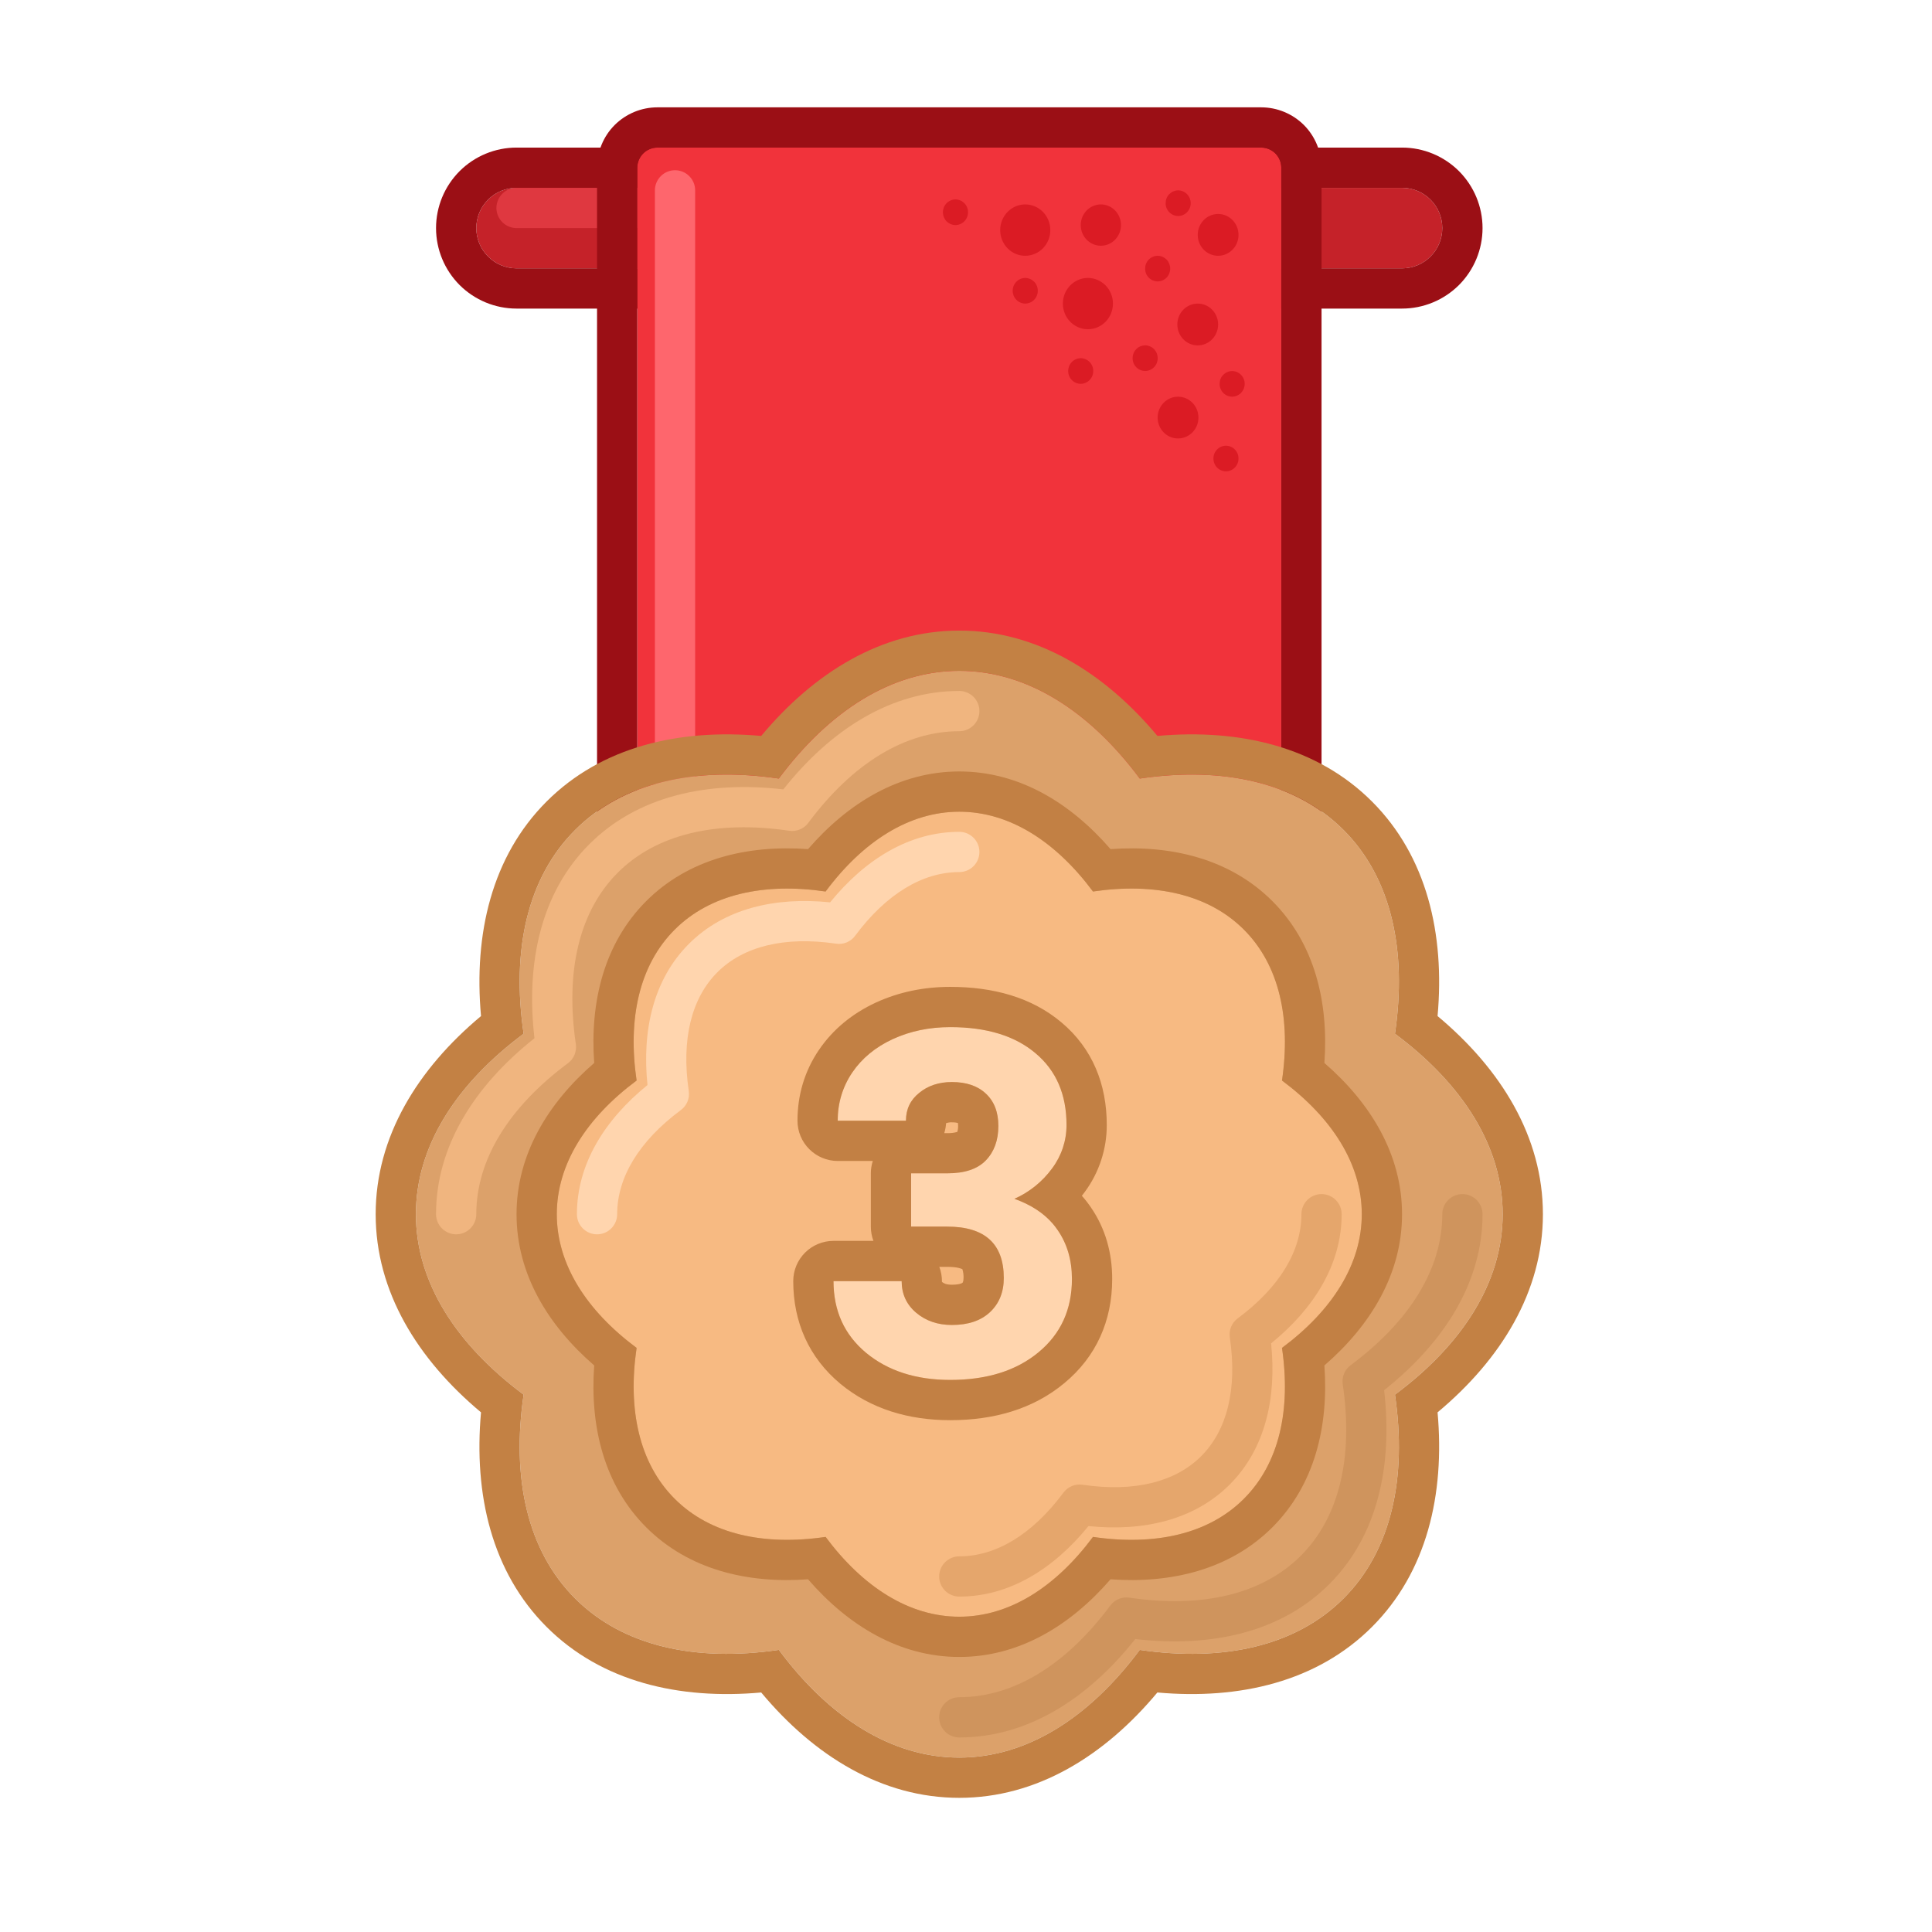 <svg width="36" height="36" viewBox="0 0 36 36" fill="none" xmlns="http://www.w3.org/2000/svg">
<path d="M26.125 3.5H9.625C9.426 3.5 9.235 3.579 9.095 3.72C8.954 3.86 8.875 4.051 8.875 4.25C8.875 4.449 8.954 4.64 9.095 4.78C9.235 4.921 9.426 5 9.625 5H26.125C26.324 5 26.515 4.921 26.655 4.78C26.796 4.64 26.875 4.449 26.875 4.25C26.875 4.051 26.796 3.86 26.655 3.72C26.515 3.579 26.324 3.5 26.125 3.5Z" fill="#C52229"/>
<path fill-rule="evenodd" clip-rule="evenodd" d="M9.625 2.75H26.125C26.523 2.75 26.904 2.908 27.186 3.189C27.467 3.471 27.625 3.852 27.625 4.25C27.625 4.648 27.467 5.029 27.186 5.311C26.904 5.592 26.523 5.75 26.125 5.75H9.625C9.227 5.75 8.846 5.592 8.564 5.311C8.283 5.029 8.125 4.648 8.125 4.25C8.125 3.852 8.283 3.471 8.564 3.189C8.846 2.908 9.227 2.75 9.625 2.75ZM9.625 3.5H26.125C26.324 3.5 26.515 3.579 26.655 3.72C26.796 3.86 26.875 4.051 26.875 4.25C26.875 4.449 26.796 4.64 26.655 4.78C26.515 4.921 26.324 5 26.125 5H9.625C9.426 5 9.235 4.921 9.095 4.78C8.954 4.64 8.875 4.449 8.875 4.25C8.875 4.051 8.954 3.86 9.095 3.72C9.235 3.579 9.426 3.5 9.625 3.5Z" fill="#9B0F15"/>
<path fill-rule="evenodd" clip-rule="evenodd" d="M9.25 3.875C9.25 3.776 9.29 3.68 9.36 3.61C9.43 3.54 9.526 3.5 9.625 3.5H13.188C13.287 3.5 13.382 3.54 13.453 3.61C13.523 3.68 13.562 3.776 13.562 3.875C13.562 3.974 13.523 4.07 13.453 4.14C13.382 4.21 13.287 4.25 13.188 4.25H9.625C9.526 4.25 9.43 4.21 9.36 4.14C9.29 4.07 9.25 3.974 9.25 3.875Z" fill="#DF3840"/>
<path d="M23.5 2.75H12.25C12.15 2.75 12.055 2.79 11.985 2.86C11.915 2.93 11.875 3.026 11.875 3.125V21.875C11.875 21.974 11.915 22.07 11.985 22.14C12.055 22.21 12.15 22.25 12.25 22.25H23.5C23.599 22.25 23.695 22.21 23.765 22.14C23.835 22.07 23.875 21.974 23.875 21.875V3.125C23.875 3.026 23.835 2.93 23.765 2.86C23.695 2.79 23.599 2.75 23.5 2.75Z" fill="#F1333B"/>
<path fill-rule="evenodd" clip-rule="evenodd" d="M12.25 2H23.5C23.798 2 24.084 2.119 24.296 2.329C24.506 2.54 24.625 2.827 24.625 3.125V21.875C24.625 22.173 24.506 22.459 24.296 22.671C24.084 22.881 23.798 23 23.5 23H12.25C11.952 23 11.665 22.881 11.454 22.671C11.243 22.459 11.125 22.173 11.125 21.875V3.125C11.125 2.827 11.243 2.54 11.454 2.329C11.665 2.119 11.952 2 12.25 2ZM12.25 2.75H23.5C23.599 2.75 23.695 2.79 23.765 2.86C23.835 2.93 23.875 3.026 23.875 3.125V21.875C23.875 21.974 23.835 22.07 23.765 22.14C23.695 22.21 23.599 22.25 23.5 22.25H12.25C12.15 22.25 12.055 22.21 11.985 22.14C11.915 22.07 11.875 21.974 11.875 21.875V3.125C11.875 3.026 11.915 2.93 11.985 2.86C12.055 2.79 12.15 2.75 12.25 2.75Z" fill="#9B0F15"/>
<path fill-rule="evenodd" clip-rule="evenodd" d="M12.578 3.172C12.678 3.172 12.773 3.211 12.843 3.282C12.914 3.352 12.953 3.447 12.953 3.547V20.938H22.562C22.662 20.938 22.757 20.977 22.828 21.047C22.898 21.118 22.938 21.213 22.938 21.312C22.938 21.412 22.898 21.507 22.828 21.578C22.757 21.648 22.662 21.688 22.562 21.688H12.578C12.479 21.688 12.383 21.648 12.313 21.578C12.243 21.507 12.203 21.412 12.203 21.312V3.547C12.203 3.447 12.243 3.352 12.313 3.282C12.383 3.211 12.479 3.172 12.578 3.172Z" fill="#FE666D"/>
<path d="M20.888 4.194C20.888 4.406 20.72 4.579 20.513 4.579C20.306 4.579 20.138 4.406 20.138 4.194C20.138 3.982 20.306 3.809 20.513 3.809C20.72 3.809 20.888 3.982 20.888 4.194ZM19.571 4.287C19.571 4.552 19.362 4.766 19.104 4.766C18.846 4.766 18.637 4.552 18.637 4.288C18.637 4.024 18.846 3.809 19.104 3.809C19.362 3.809 19.571 4.023 19.571 4.287ZM20.738 5.657C20.738 5.921 20.529 6.135 20.271 6.135C20.014 6.135 19.805 5.921 19.805 5.657C19.805 5.393 20.014 5.179 20.271 5.179C20.529 5.179 20.738 5.393 20.738 5.657ZM21.805 5.005C21.805 5.036 21.799 5.067 21.788 5.096C21.776 5.125 21.759 5.151 21.738 5.173C21.716 5.195 21.69 5.213 21.661 5.225C21.633 5.237 21.602 5.244 21.571 5.244C21.509 5.243 21.449 5.218 21.405 5.173C21.361 5.128 21.337 5.068 21.338 5.005C21.338 4.974 21.343 4.943 21.355 4.915C21.366 4.886 21.383 4.86 21.405 4.837C21.427 4.815 21.453 4.797 21.481 4.785C21.509 4.773 21.54 4.766 21.571 4.766C21.602 4.766 21.633 4.773 21.662 4.785C21.69 4.797 21.716 4.815 21.738 4.837C21.759 4.859 21.776 4.886 21.788 4.915C21.799 4.943 21.805 4.974 21.805 5.005ZM19.337 5.418C19.338 5.449 19.332 5.48 19.32 5.508C19.309 5.537 19.292 5.564 19.27 5.586C19.248 5.608 19.223 5.626 19.194 5.638C19.165 5.65 19.135 5.657 19.104 5.657C19.073 5.657 19.042 5.65 19.014 5.638C18.985 5.626 18.959 5.608 18.938 5.586C18.916 5.563 18.899 5.537 18.887 5.508C18.876 5.48 18.87 5.449 18.87 5.418C18.87 5.355 18.894 5.295 18.938 5.25C18.981 5.205 19.041 5.18 19.104 5.179C19.135 5.179 19.165 5.186 19.194 5.198C19.223 5.21 19.248 5.228 19.27 5.25C19.292 5.272 19.309 5.298 19.32 5.327C19.332 5.356 19.338 5.387 19.337 5.418ZM18.037 3.955C18.038 3.986 18.032 4.017 18.02 4.046C18.009 4.074 17.992 4.101 17.97 4.123C17.948 4.145 17.923 4.163 17.894 4.175C17.866 4.187 17.835 4.194 17.804 4.194C17.773 4.194 17.742 4.187 17.714 4.175C17.685 4.163 17.659 4.145 17.637 4.123C17.616 4.101 17.599 4.074 17.587 4.046C17.576 4.017 17.57 3.986 17.57 3.955C17.57 3.924 17.576 3.893 17.587 3.864C17.599 3.835 17.616 3.809 17.637 3.787C17.659 3.765 17.685 3.747 17.714 3.735C17.742 3.722 17.773 3.716 17.804 3.716C17.835 3.716 17.866 3.723 17.894 3.735C17.923 3.747 17.948 3.765 17.97 3.787C17.992 3.809 18.009 3.835 18.02 3.864C18.032 3.893 18.038 3.924 18.037 3.955ZM21.572 6.674C21.572 6.705 21.566 6.736 21.555 6.765C21.543 6.794 21.526 6.82 21.504 6.842C21.483 6.864 21.457 6.882 21.428 6.894C21.4 6.906 21.369 6.913 21.338 6.913C21.275 6.912 21.216 6.887 21.172 6.842C21.128 6.797 21.104 6.737 21.105 6.674C21.104 6.643 21.11 6.613 21.122 6.584C21.133 6.555 21.15 6.529 21.172 6.506C21.193 6.484 21.219 6.466 21.248 6.454C21.276 6.442 21.307 6.436 21.338 6.435C21.369 6.435 21.4 6.442 21.428 6.454C21.457 6.466 21.483 6.484 21.504 6.506C21.526 6.529 21.543 6.555 21.555 6.584C21.566 6.612 21.572 6.643 21.572 6.674ZM20.371 6.913C20.371 6.944 20.366 6.975 20.354 7.004C20.343 7.033 20.325 7.059 20.304 7.081C20.282 7.103 20.256 7.121 20.228 7.133C20.199 7.146 20.169 7.152 20.138 7.152C20.075 7.152 20.015 7.126 19.971 7.081C19.928 7.037 19.904 6.976 19.904 6.914C19.904 6.883 19.91 6.852 19.921 6.823C19.933 6.794 19.95 6.768 19.971 6.746C19.993 6.723 20.019 6.706 20.047 6.694C20.076 6.681 20.107 6.675 20.138 6.674C20.2 6.675 20.26 6.701 20.304 6.746C20.347 6.79 20.372 6.851 20.371 6.913ZM23.077 8.544C23.078 8.575 23.072 8.606 23.06 8.634C23.049 8.663 23.032 8.689 23.01 8.712C22.988 8.734 22.963 8.752 22.934 8.764C22.906 8.776 22.875 8.783 22.844 8.783C22.813 8.783 22.782 8.776 22.754 8.764C22.725 8.752 22.699 8.734 22.678 8.712C22.656 8.689 22.639 8.663 22.628 8.634C22.616 8.606 22.61 8.575 22.611 8.544C22.61 8.481 22.634 8.421 22.678 8.376C22.722 8.331 22.781 8.306 22.844 8.305C22.907 8.306 22.966 8.331 23.01 8.376C23.054 8.421 23.078 8.481 23.077 8.544ZM22.187 3.786C22.187 3.849 22.163 3.909 22.119 3.954C22.076 3.999 22.016 4.024 21.953 4.025C21.891 4.024 21.831 3.999 21.787 3.954C21.744 3.909 21.719 3.849 21.72 3.786C21.72 3.755 21.725 3.724 21.737 3.695C21.748 3.667 21.765 3.64 21.787 3.618C21.809 3.596 21.835 3.578 21.863 3.566C21.892 3.554 21.922 3.547 21.953 3.547C21.984 3.547 22.015 3.554 22.044 3.566C22.072 3.578 22.098 3.596 22.119 3.618C22.141 3.64 22.158 3.667 22.17 3.695C22.181 3.724 22.187 3.755 22.187 3.786ZM22.698 6.046C22.698 6.261 22.528 6.436 22.318 6.436C22.108 6.436 21.938 6.261 21.938 6.046C21.938 5.831 22.108 5.657 22.318 5.657C22.528 5.657 22.698 5.831 22.698 6.046ZM23.078 4.377C23.078 4.592 22.907 4.766 22.698 4.766C22.488 4.766 22.318 4.592 22.318 4.377C22.318 4.162 22.488 3.987 22.698 3.987C22.908 3.987 23.078 4.162 23.078 4.377ZM22.331 7.781C22.331 7.996 22.161 8.17 21.951 8.17C21.741 8.17 21.571 7.996 21.571 7.781C21.571 7.566 21.741 7.392 21.951 7.392C22.161 7.392 22.331 7.566 22.331 7.781ZM23.193 7.152C23.193 7.184 23.187 7.214 23.176 7.243C23.164 7.272 23.147 7.298 23.126 7.32C23.104 7.343 23.078 7.36 23.05 7.373C23.021 7.385 22.991 7.391 22.959 7.392C22.928 7.391 22.898 7.385 22.869 7.373C22.841 7.361 22.815 7.343 22.793 7.321C22.771 7.298 22.754 7.272 22.743 7.243C22.731 7.214 22.725 7.184 22.726 7.152C22.726 7.121 22.731 7.091 22.743 7.062C22.754 7.033 22.771 7.007 22.793 6.985C22.815 6.962 22.841 6.945 22.869 6.933C22.898 6.92 22.928 6.914 22.959 6.914C23.022 6.914 23.082 6.94 23.125 6.985C23.169 7.03 23.193 7.09 23.193 7.152Z" fill="#DB1B24"/>
<path d="M21.238 14.507C22.792 14.279 24.143 14.574 25.035 15.466C25.926 16.357 26.221 17.708 25.993 19.262C27.254 20.201 28 21.364 28 22.625C28 23.886 27.254 25.049 25.993 25.987C26.221 27.542 25.926 28.893 25.035 29.785C24.143 30.676 22.792 30.971 21.237 30.743C20.3 32.004 19.136 32.75 17.875 32.75C16.614 32.75 15.451 32.004 14.513 30.743C12.958 30.971 11.607 30.676 10.716 29.785C9.824 28.893 9.529 27.542 9.757 25.987C8.496 25.05 7.75 23.886 7.75 22.625C7.75 21.364 8.496 20.201 9.757 19.262C9.529 17.708 9.824 16.357 10.716 15.466C11.607 14.574 12.958 14.279 14.512 14.507C15.451 13.247 16.614 12.5 17.875 12.5C19.136 12.5 20.299 13.246 21.238 14.507Z" fill="#DCA16A"/>
<path fill-rule="evenodd" clip-rule="evenodd" d="M21.567 13.713C23.099 13.575 24.544 13.914 25.565 14.935C26.586 15.956 26.925 17.401 26.787 18.933C27.968 19.92 28.75 21.181 28.75 22.625C28.75 24.069 27.968 25.331 26.787 26.317C26.925 27.849 26.586 29.294 25.565 30.315C24.544 31.336 23.099 31.675 21.566 31.537C20.581 32.718 19.32 33.5 17.875 33.5C16.431 33.5 15.169 32.718 14.184 31.537C12.651 31.675 11.206 31.336 10.185 30.315C9.164 29.294 8.825 27.849 8.963 26.317C7.782 25.33 7 24.069 7 22.625C7 21.181 7.782 19.919 8.963 18.933C8.825 17.401 9.164 15.956 10.185 14.935C11.206 13.914 12.651 13.575 14.184 13.713C15.169 12.532 16.431 11.75 17.875 11.75C19.319 11.75 20.581 12.532 21.567 13.713ZM21.238 14.507C20.299 13.247 19.136 12.5 17.875 12.5C16.614 12.5 15.451 13.246 14.512 14.507C12.958 14.279 11.607 14.574 10.716 15.466C9.824 16.357 9.529 17.708 9.757 19.262C8.496 20.201 7.75 21.364 7.75 22.625C7.75 23.886 8.496 25.049 9.757 25.987C9.529 27.542 9.824 28.893 10.716 29.785C11.607 30.676 12.958 30.971 14.513 30.743C15.45 32.004 16.614 32.75 17.875 32.75C19.136 32.75 20.299 32.004 21.237 30.743C22.792 30.971 24.143 30.676 25.035 29.785C25.926 28.893 26.221 27.542 25.993 25.987C27.254 25.05 28 23.886 28 22.625C28 21.364 27.254 20.201 25.993 19.262C26.221 17.708 25.926 16.357 25.035 15.466C24.143 14.574 22.792 14.279 21.238 14.507Z" fill="#C38144"/>
<path fill-rule="evenodd" clip-rule="evenodd" d="M27.25 22.25C27.349 22.25 27.445 22.29 27.515 22.36C27.585 22.43 27.625 22.526 27.625 22.625C27.625 23.888 26.914 25.014 25.791 25.904C25.956 27.327 25.662 28.627 24.769 29.519C23.877 30.412 22.577 30.706 21.154 30.541C20.264 31.664 19.138 32.375 17.875 32.375C17.776 32.375 17.68 32.336 17.61 32.265C17.54 32.195 17.5 32.099 17.5 32C17.5 31.901 17.54 31.805 17.61 31.735C17.68 31.665 17.776 31.625 17.875 31.625C18.882 31.625 19.861 31.029 20.688 29.918C20.728 29.863 20.782 29.821 20.845 29.795C20.907 29.769 20.976 29.761 21.043 29.77C22.414 29.972 23.527 29.701 24.239 28.989C24.951 28.277 25.222 27.164 25.02 25.793C25.01 25.726 25.019 25.657 25.045 25.595C25.071 25.532 25.113 25.478 25.168 25.438C26.279 24.611 26.875 23.632 26.875 22.625C26.875 22.526 26.915 22.43 26.985 22.36C27.055 22.29 27.151 22.25 27.25 22.25Z" fill="#CF945D"/>
<path fill-rule="evenodd" clip-rule="evenodd" d="M17.875 13.625C16.868 13.625 15.889 14.221 15.062 15.332C15.022 15.387 14.968 15.429 14.905 15.455C14.842 15.481 14.774 15.49 14.707 15.48C13.336 15.278 12.223 15.549 11.511 16.261C10.799 16.973 10.528 18.086 10.73 19.457C10.74 19.524 10.731 19.593 10.705 19.655C10.679 19.718 10.637 19.772 10.582 19.812C9.471 20.639 8.875 21.618 8.875 22.625C8.875 22.724 8.835 22.82 8.765 22.89C8.695 22.96 8.599 23 8.5 23C8.401 23 8.305 22.96 8.235 22.89C8.165 22.82 8.125 22.724 8.125 22.625C8.125 21.362 8.837 20.236 9.959 19.346C9.794 17.923 10.088 16.623 10.981 15.731C11.873 14.838 13.173 14.545 14.596 14.709C15.486 13.587 16.613 12.875 17.875 12.875C17.974 12.875 18.07 12.915 18.14 12.985C18.21 13.055 18.25 13.15 18.25 13.25C18.25 13.35 18.21 13.445 18.14 13.515C18.07 13.585 17.974 13.625 17.875 13.625Z" fill="#F0B57F"/>
<path d="M20.366 16.612C21.517 16.443 22.518 16.661 23.178 17.322C23.839 17.982 24.057 18.983 23.888 20.134C24.822 20.829 25.375 21.691 25.375 22.625C25.375 23.559 24.822 24.421 23.888 25.116C24.057 26.267 23.839 27.268 23.178 27.928C22.518 28.589 21.517 28.807 20.366 28.638C19.671 29.572 18.809 30.125 17.875 30.125C16.941 30.125 16.079 29.572 15.384 28.638C14.233 28.807 13.232 28.589 12.572 27.928C11.911 27.268 11.693 26.267 11.862 25.116C10.928 24.421 10.375 23.559 10.375 22.625C10.375 21.691 10.928 20.829 11.862 20.134C11.693 18.983 11.911 17.982 12.572 17.322C13.232 16.662 14.233 16.443 15.384 16.612C16.079 15.678 16.941 15.125 17.875 15.125C18.809 15.125 19.671 15.678 20.366 16.612Z" fill="#F7BA82"/>
<path fill-rule="evenodd" clip-rule="evenodd" d="M12.572 27.928C11.911 27.268 11.693 26.267 11.862 25.116C10.928 24.421 10.375 23.559 10.375 22.625C10.375 21.691 10.928 20.829 11.862 20.134C11.693 18.983 11.911 17.982 12.572 17.322C13.232 16.662 14.233 16.443 15.384 16.612C16.079 15.678 16.941 15.125 17.875 15.125C18.809 15.125 19.671 15.678 20.366 16.612C21.517 16.443 22.518 16.661 23.178 17.322C23.839 17.982 24.057 18.983 23.888 20.134C24.822 20.829 25.375 21.691 25.375 22.625C25.375 23.559 24.822 24.421 23.888 25.116C24.057 26.267 23.839 27.268 23.178 27.928C22.518 28.589 21.517 28.807 20.366 28.638C19.671 29.572 18.809 30.125 17.875 30.125C16.941 30.125 16.079 29.572 15.384 28.638C14.233 28.807 13.232 28.589 12.572 27.928ZM15.057 29.428C13.92 29.511 12.828 29.245 12.041 28.459C11.255 27.672 10.99 26.58 11.072 25.443C10.21 24.697 9.625 23.737 9.625 22.625C9.625 21.513 10.21 20.553 11.072 19.807C10.99 18.671 11.255 17.578 12.041 16.791C12.828 16.005 13.92 15.74 15.057 15.822C15.803 14.96 16.763 14.375 17.875 14.375C18.988 14.375 19.947 14.96 20.693 15.822C21.829 15.74 22.922 16.005 23.709 16.791C24.495 17.578 24.76 18.67 24.678 19.807C25.54 20.553 26.125 21.513 26.125 22.625C26.125 23.737 25.54 24.697 24.678 25.443C24.76 26.58 24.495 27.672 23.709 28.459C22.922 29.245 21.83 29.51 20.693 29.428C19.947 30.29 18.987 30.875 17.875 30.875C16.763 30.875 15.803 30.29 15.057 29.428Z" fill="#C28044"/>
<path fill-rule="evenodd" clip-rule="evenodd" d="M24.625 22.25C24.724 22.25 24.82 22.29 24.89 22.36C24.96 22.43 25 22.526 25 22.625C25 23.559 24.483 24.384 23.685 25.032C23.791 26.054 23.573 27.003 22.913 27.663C22.253 28.323 21.304 28.541 20.282 28.436C19.634 29.233 18.809 29.75 17.875 29.75C17.776 29.75 17.68 29.71 17.61 29.64C17.54 29.57 17.5 29.474 17.5 29.375C17.5 29.276 17.54 29.18 17.61 29.11C17.68 29.04 17.776 29 17.875 29C18.555 29 19.232 28.598 19.816 27.813C19.856 27.759 19.91 27.716 19.973 27.69C20.036 27.664 20.104 27.656 20.171 27.666C21.139 27.808 21.902 27.614 22.383 27.133C22.864 26.652 23.058 25.889 22.916 24.921C22.906 24.854 22.914 24.786 22.94 24.723C22.966 24.66 23.008 24.606 23.063 24.566C23.848 23.983 24.25 23.306 24.25 22.625C24.25 22.526 24.29 22.43 24.36 22.36C24.43 22.29 24.526 22.25 24.625 22.25Z" fill="#E5A66C"/>
<path fill-rule="evenodd" clip-rule="evenodd" d="M17.875 16.25C17.195 16.25 16.518 16.652 15.934 17.437C15.894 17.492 15.839 17.534 15.777 17.56C15.714 17.586 15.646 17.594 15.579 17.584C14.611 17.442 13.848 17.636 13.367 18.117C12.886 18.598 12.692 19.361 12.834 20.329C12.844 20.396 12.836 20.464 12.81 20.527C12.784 20.59 12.742 20.644 12.687 20.684C11.902 21.267 11.5 21.944 11.5 22.625C11.5 22.724 11.46 22.82 11.39 22.89C11.32 22.96 11.225 23 11.125 23C11.025 23 10.93 22.96 10.86 22.89C10.79 22.82 10.75 22.724 10.75 22.625C10.75 21.691 11.267 20.866 12.065 20.218C11.959 19.196 12.177 18.247 12.837 17.587C13.497 16.927 14.446 16.709 15.468 16.814C16.116 16.017 16.941 15.5 17.875 15.5C17.974 15.5 18.07 15.54 18.14 15.61C18.21 15.68 18.25 15.775 18.25 15.875C18.25 15.975 18.21 16.07 18.14 16.14C18.07 16.21 17.974 16.25 17.875 16.25Z" fill="#FFD5AE"/>
<path d="M16.977 21.863H17.654C17.977 21.863 18.215 21.783 18.37 21.622C18.526 21.46 18.603 21.247 18.603 20.98C18.603 20.722 18.526 20.522 18.371 20.378C18.218 20.234 18.007 20.163 17.738 20.163C17.494 20.163 17.291 20.23 17.127 20.365C16.963 20.497 16.881 20.669 16.881 20.884H15.61C15.61 20.549 15.7 20.25 15.879 19.987C16.06 19.72 16.312 19.512 16.634 19.363C16.96 19.213 17.317 19.139 17.707 19.139C18.383 19.139 18.913 19.301 19.297 19.626C19.681 19.949 19.873 20.394 19.873 20.962C19.873 21.256 19.784 21.525 19.605 21.771C19.424 22.019 19.182 22.214 18.902 22.338C19.262 22.467 19.53 22.66 19.706 22.918C19.885 23.176 19.974 23.48 19.974 23.832C19.974 24.4 19.766 24.856 19.35 25.199C18.937 25.541 18.389 25.713 17.707 25.713C17.068 25.713 16.545 25.544 16.138 25.208C15.733 24.87 15.531 24.425 15.531 23.872H16.801C16.801 24.111 16.891 24.308 17.07 24.46C17.251 24.613 17.474 24.689 17.737 24.689C18.039 24.689 18.275 24.61 18.445 24.452C18.617 24.29 18.704 24.078 18.704 23.814C18.704 23.176 18.352 22.856 17.649 22.856H16.977V21.864L16.977 21.863Z" fill="#FFD5AE"/>
<path fill-rule="evenodd" clip-rule="evenodd" d="M16.263 21.633H15.61C15.412 21.633 15.221 21.554 15.08 21.413C14.939 21.273 14.86 21.082 14.86 20.883C14.86 20.407 14.991 19.96 15.258 19.566L15.259 19.565C15.524 19.175 15.886 18.883 16.319 18.682L16.321 18.681C16.753 18.483 17.218 18.389 17.707 18.389C18.499 18.389 19.221 18.58 19.781 19.053C20.358 19.538 20.623 20.206 20.623 20.962C20.624 21.412 20.48 21.85 20.212 22.212C20.195 22.236 20.177 22.259 20.159 22.282C20.218 22.348 20.273 22.418 20.324 22.493C20.599 22.89 20.724 23.348 20.724 23.832C20.724 24.61 20.427 25.283 19.828 25.776C19.247 26.258 18.515 26.463 17.707 26.463C16.931 26.463 16.228 26.255 15.659 25.785L15.658 25.784C15.073 25.296 14.781 24.635 14.781 23.872C14.781 23.673 14.86 23.482 15.001 23.341C15.142 23.201 15.332 23.122 15.531 23.122H16.275C16.243 23.037 16.227 22.947 16.227 22.856V21.864C16.227 21.784 16.24 21.706 16.263 21.633ZM17.503 23.606C17.537 23.696 17.553 23.791 17.552 23.886C17.552 23.887 17.553 23.887 17.554 23.888C17.585 23.913 17.632 23.939 17.737 23.939C17.824 23.939 17.875 23.928 17.902 23.918C17.913 23.916 17.924 23.91 17.933 23.903M17.503 23.606H17.649C17.836 23.606 17.912 23.639 17.932 23.649L17.934 23.654C17.95 23.706 17.956 23.76 17.954 23.814C17.955 23.841 17.951 23.868 17.942 23.893C17.94 23.897 17.937 23.901 17.933 23.903M19.35 25.199C19.766 24.856 19.974 24.4 19.974 23.832C19.974 23.48 19.885 23.176 19.706 22.918C19.677 22.875 19.645 22.835 19.612 22.796C19.439 22.598 19.203 22.446 18.902 22.338C19.182 22.214 19.424 22.018 19.605 21.771C19.779 21.538 19.874 21.254 19.873 20.962C19.873 20.394 19.681 19.949 19.297 19.627C18.914 19.301 18.383 19.139 17.707 19.139C17.317 19.139 16.96 19.213 16.634 19.363C16.312 19.512 16.06 19.72 15.879 19.987C15.7 20.252 15.607 20.564 15.61 20.883H16.881C16.881 20.669 16.962 20.497 17.127 20.365C17.29 20.23 17.494 20.162 17.737 20.162C18.007 20.162 18.218 20.234 18.37 20.378C18.525 20.522 18.603 20.722 18.603 20.98C18.603 21.247 18.525 21.461 18.37 21.622C18.215 21.783 17.976 21.863 17.654 21.863H16.977V22.856H17.649C18.352 22.856 18.704 23.176 18.704 23.814C18.704 24.078 18.618 24.291 18.445 24.452C18.275 24.61 18.039 24.689 17.737 24.689C17.474 24.689 17.251 24.613 17.07 24.46C16.891 24.308 16.801 24.111 16.801 23.872H15.531C15.531 24.149 15.582 24.399 15.683 24.622C15.784 24.844 15.936 25.039 16.138 25.208C16.545 25.544 17.068 25.713 17.707 25.713C18.389 25.713 18.937 25.541 19.35 25.199ZM17.595 21.114C17.613 21.055 17.625 20.993 17.629 20.929C17.664 20.917 17.701 20.911 17.737 20.913C17.797 20.913 17.832 20.92 17.849 20.925C17.851 20.936 17.853 20.955 17.853 20.98C17.854 21.018 17.849 21.056 17.837 21.092C17.777 21.109 17.715 21.116 17.654 21.114H17.595Z" fill="#C28044"/>
</svg>
